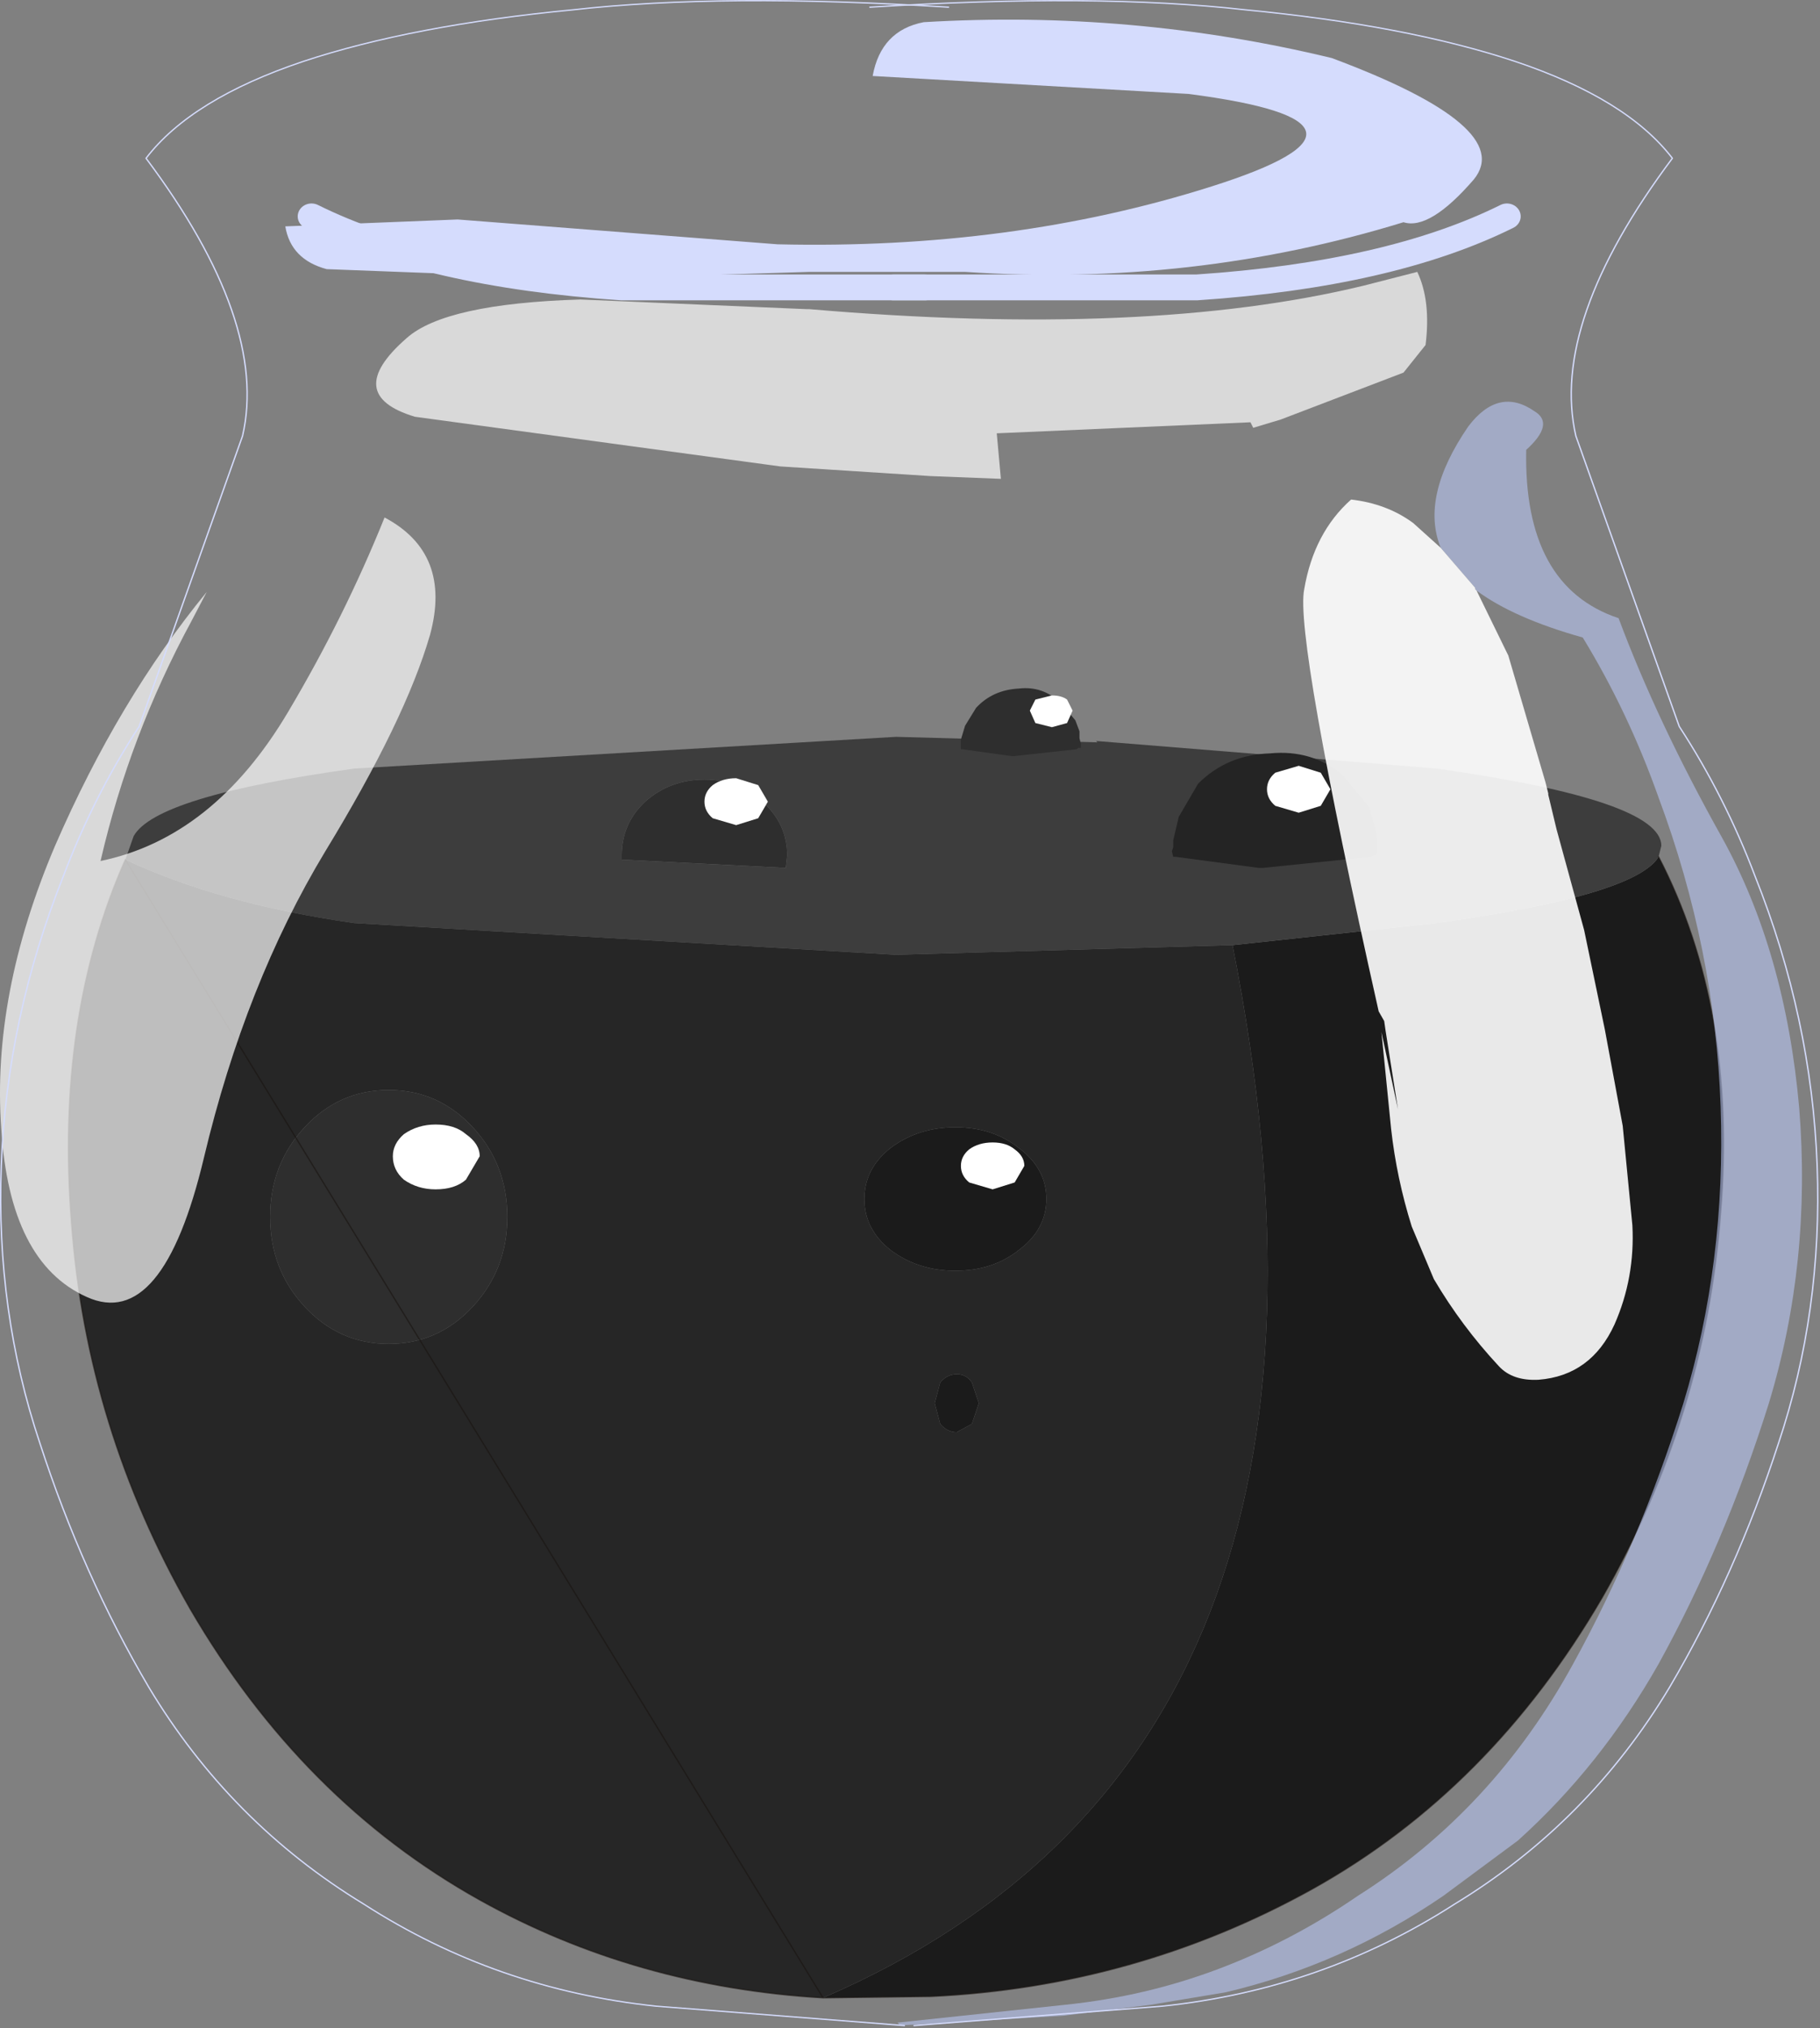 <?xml version="1.0" encoding="UTF-8" standalone="no"?>
<!DOCTYPE svg PUBLIC "-//W3C//DTD SVG 1.1//EN" "http://www.w3.org/Graphics/SVG/1.1/DTD/svg11.dtd">
<svg width="100%" height="100%" viewBox="0 0 660 735" version="1.1" xmlns="http://www.w3.org/2000/svg" xmlns:xlink="http://www.w3.org/1999/xlink" xml:space="preserve" xmlns:serif="http://www.serif.com/" style="fill-rule:evenodd;clip-rule:evenodd;stroke-linecap:round;stroke-linejoin:round;">
    <rect x="0" y="0" width="660" height="735" fill="#808080" stroke="none"/>
    <g transform="matrix(1,0,0,1,-3053.04,-2085.96)">
        <g transform="matrix(10,0,0,10,0,0)">
            <g id="shape0" transform="matrix(1,0,0,1,337.8,257.25)">
                <path d="M12.2,-14.4L19.6,-15.2C24.4,-15.867 27.083,-16.667 27.65,-17.6C29.55,-13.933 30.3,-9.633 29.9,-4.7C29.533,0.233 28.1,4.883 25.6,9.25C22.9,13.883 19.4,17.4 15.1,19.8C10.833,22.167 6.217,23.467 1.25,23.7L-2.65,23.75C11.117,17.817 16.067,5.1 12.2,-14.4M2.15,-2.6C1.25,-2.6 0.467,-2.85 -0.2,-3.35C-0.833,-3.85 -1.15,-4.467 -1.15,-5.2C-1.15,-5.933 -0.833,-6.55 -0.2,-7.05C0.467,-7.55 1.25,-7.8 2.15,-7.8C3.05,-7.8 3.817,-7.55 4.45,-7.05C5.117,-6.55 5.45,-5.933 5.45,-5.2C5.45,-4.467 5.117,-3.85 4.45,-3.35C3.817,-2.85 3.05,-2.6 2.15,-2.6M1.4,2.2L1.6,1.45C1.767,1.25 1.967,1.15 2.2,1.15C2.433,1.15 2.617,1.25 2.75,1.45L3,2.2L2.75,2.95L2.2,3.25C1.967,3.25 1.767,3.15 1.6,2.95L1.4,2.2" style="fill:#1b1b1b;"/>
                <path d="M27.65,-17.6C27.083,-16.667 24.4,-15.867 19.6,-15.2L12.2,-14.4L0,-14.05L-19.65,-15.2C-22.917,-15.667 -25.683,-16.433 -27.95,-17.5L-27.65,-18.35C-27.117,-19.317 -24.45,-20.133 -19.65,-20.8L0,-21.95L7.3,-21.75L7.25,-21.8L19.6,-20.8C25.033,-20.033 27.75,-19.1 27.75,-18L27.65,-17.6M-4.85,-19.6C-5.417,-20.133 -6.117,-20.4 -6.95,-20.4C-7.783,-20.4 -8.5,-20.133 -9.1,-19.6C-9.667,-19.067 -9.95,-18.417 -9.95,-17.65L-9.95,-17.5L-4,-17.2L-3.95,-17.65C-3.95,-18.417 -4.25,-19.067 -4.85,-19.6" style="fill:#3d3d3d;"/>
                <path d="M12.2,-14.4C16.067,5.1 11.117,17.817 -2.65,23.75C-7.183,23.483 -11.333,22.3 -15.1,20.2C-19.4,17.8 -22.9,14.283 -25.6,9.65C-28.1,5.283 -29.533,0.633 -29.9,-4.3C-30.3,-9.267 -29.65,-13.667 -27.95,-17.5C-25.683,-16.433 -22.917,-15.667 -19.65,-15.2L0,-14.05L12.2,-14.4M1.4,2.2L1.6,2.95C1.767,3.15 1.967,3.25 2.2,3.25L2.75,2.95L3,2.2L2.75,1.45C2.617,1.25 2.433,1.15 2.2,1.15C1.967,1.15 1.767,1.25 1.6,1.45L1.4,2.2M2.15,-2.6C3.05,-2.6 3.817,-2.85 4.45,-3.35C5.117,-3.85 5.45,-4.467 5.45,-5.2C5.45,-5.933 5.117,-6.55 4.45,-7.05C3.817,-7.55 3.05,-7.8 2.15,-7.8C1.25,-7.8 0.467,-7.55 -0.2,-7.05C-0.833,-6.55 -1.15,-5.933 -1.15,-5.2C-1.15,-4.467 -0.833,-3.85 -0.2,-3.35C0.467,-2.85 1.25,-2.6 2.15,-2.6M-22.7,-4.55C-22.7,-3.283 -22.283,-2.2 -21.45,-1.3C-20.617,-0.4 -19.6,0.05 -18.4,0.05C-17.2,0.05 -16.183,-0.4 -15.35,-1.3C-14.517,-2.2 -14.1,-3.283 -14.1,-4.55C-14.1,-5.817 -14.517,-6.9 -15.35,-7.8C-16.183,-8.7 -17.2,-9.15 -18.4,-9.15C-19.6,-9.15 -20.617,-8.7 -21.45,-7.8C-22.283,-6.9 -22.7,-5.817 -22.7,-4.55" style="fill:#262626;"/>
                <path d="M-22.7,-4.55C-22.7,-5.817 -22.283,-6.9 -21.45,-7.8C-20.617,-8.7 -19.6,-9.15 -18.4,-9.15C-17.2,-9.15 -16.183,-8.7 -15.35,-7.8C-14.517,-6.9 -14.1,-5.817 -14.1,-4.55C-14.1,-3.283 -14.517,-2.2 -15.35,-1.3C-16.183,-0.4 -17.2,0.05 -18.4,0.05C-19.6,0.05 -20.617,-0.4 -21.45,-1.3C-22.283,-2.2 -22.7,-3.283 -22.7,-4.55M-4.85,-19.6C-4.25,-19.067 -3.95,-18.417 -3.95,-17.65L-4,-17.2L-9.95,-17.5L-9.95,-17.65C-9.95,-18.417 -9.667,-19.067 -9.1,-19.6C-8.5,-20.133 -7.783,-20.4 -6.95,-20.4C-6.117,-20.4 -5.417,-20.133 -4.85,-19.6" style="fill:#2e2e2e;"/>
                <path d="M-2.65,23.75L1.25,23.7C6.217,23.467 10.833,22.167 15.1,19.8C19.4,17.4 22.9,13.883 25.6,9.25C28.1,4.883 29.533,0.233 29.9,-4.7C30.3,-9.633 29.55,-13.933 27.65,-17.6M-27.95,-17.5C-29.65,-13.667 -30.3,-9.267 -29.9,-4.3C-29.533,0.633 -28.1,5.283 -25.6,9.65C-22.9,14.283 -19.4,17.8 -15.1,20.2C-11.333,22.3 -7.183,23.483 -2.65,23.75L-27.95,-17.5Z" style="fill:none;fill-rule:nonzero;stroke:#191511;stroke-opacity:0.6;stroke-width:0.05px;"/>
                <path d="M4.45,-23.7C5.017,-23.767 5.517,-23.6 5.95,-23.2L6.5,-22.55L6.65,-22.15L6.65,-21.9L6.7,-21.7L6.7,-21.55L6.6,-21.55L6.55,-21.5L4.25,-21.25L4.2,-21.25L2.4,-21.5L2.35,-21.5L2.35,-21.85L2.5,-22.35L2.9,-23C3.3,-23.433 3.817,-23.667 4.45,-23.7" style="fill:#2e2e2e;"/>
                <path d="M16.2,-20.55L17.15,-19.4L17.35,-18.7L17.45,-18.25L17.45,-17.7L17.3,-17.65L17.2,-17.6L13.3,-17.2L13.15,-17.2L10.15,-17.6L10.05,-17.6L10,-17.8L10.05,-17.95L10.05,-18.2L10.25,-19.05L10.95,-20.25C11.65,-20.95 12.517,-21.317 13.55,-21.35C14.583,-21.45 15.467,-21.183 16.2,-20.55" style="fill:#242424;"/>
            </g>
            <g id="shape1">
                <path d="M353.2,237.8L352.4,238.05L351.55,237.8C351.35,237.633 351.25,237.433 351.25,237.2C351.25,236.967 351.35,236.767 351.55,236.6L352.4,236.35L353.2,236.6L353.55,237.2L353.2,237.8" style="fill:#fff;"/>
                <path d="M342.1,251.45L341.3,251.7L340.45,251.45C340.25,251.283 340.15,251.083 340.15,250.85C340.15,250.617 340.25,250.417 340.45,250.25C340.683,250.083 340.967,250 341.3,250C341.633,250 341.9,250.083 342.1,250.25C342.333,250.417 342.45,250.617 342.45,250.85L342.1,251.45" style="fill:#fff;"/>
                <path d="M322.2,251.35C321.933,251.583 321.567,251.7 321.1,251.7C320.667,251.7 320.283,251.583 319.95,251.35C319.683,251.117 319.55,250.833 319.55,250.5C319.55,250.2 319.683,249.933 319.95,249.7C320.283,249.467 320.667,249.35 321.1,249.35C321.567,249.35 321.933,249.467 322.2,249.7C322.533,249.933 322.7,250.2 322.7,250.5L322.2,251.35" style="fill:#fff;"/>
                <path d="M332.8,238.25L332,238.5L331.15,238.25C330.95,238.083 330.85,237.883 330.85,237.65C330.85,237.417 330.95,237.217 331.15,237.05C331.383,236.883 331.667,236.8 332,236.8L332.8,237.05L333.15,237.65L332.8,238.25" style="fill:#fff;"/>
                <path d="M344,234.8L343.45,234.95L342.85,234.8L342.65,234.35L342.85,233.95L343.45,233.8C343.683,233.8 343.867,233.85 344,233.95L344.2,234.35L344,234.8" style="fill:#fff;"/>
                <path d="M357,221.1L356.2,222.1L351.75,223.8L350.75,224.1L350.65,223.9L341.45,224.3L341.6,225.95L339.05,225.85L333.6,225.5L320.35,223.7C318.583,223.167 318.483,222.217 320.05,220.85C320.983,220.017 323.083,219.55 326.35,219.45L334.55,219.8L334.65,219.8C342.817,220.5 349.517,220.217 354.75,218.95L356.7,218.45C357.033,219.15 357.133,220.033 357,221.1M319.25,227.35C320.883,228.217 321.433,229.633 320.9,231.6C320.3,233.667 319.033,236.283 317.1,239.45C315.167,242.65 313.7,246.35 312.7,250.55C311.7,254.75 310.283,256.433 308.45,255.6C306.583,254.767 305.55,252.733 305.35,249.5C305.117,246.267 305.767,242.85 307.3,239.25C308.833,235.717 310.667,232.65 312.8,230.05L312.25,231.1C310.75,233.867 309.65,236.767 308.95,239.8C311.683,239.233 313.95,237.433 315.75,234.4C317.117,232.1 318.283,229.75 319.25,227.35" style="fill:#fff;fill-opacity:0.7;"/>
                <path d="M348.4,212L336.95,211.35C337.15,210.25 337.767,209.6 338.8,209.4C343.833,209.1 348.767,209.533 353.6,210.7C358.067,212.367 359.783,213.833 358.75,215.1C357.683,216.333 356.833,216.85 356.2,216.65C351.1,218.217 345.8,218.817 340.3,218.45L334.65,218.45L326.5,218.7L326.35,218.7L317.15,218.35C316.283,218.117 315.783,217.6 315.65,216.8L321.9,216.55L333.5,217.45C339.167,217.583 344.417,216.883 349.25,215.35C354.083,213.817 353.8,212.7 348.4,212" style="fill:#d5dcfd;"/>
                <path d="M357.55,228.45C357.05,227.217 357.383,225.75 358.55,224.05C359.283,223.083 360.083,222.9 360.95,223.5C361.45,223.8 361.35,224.267 360.65,224.9C360.583,228.2 361.7,230.233 364,231C364.933,233.5 366.183,236.15 367.75,238.95C369.283,241.717 370.217,244.983 370.55,248.75C370.85,252.483 370.483,256.05 369.45,259.45C368.383,262.85 367.05,266 365.45,268.9C364.05,271.367 362.35,273.5 360.35,275.3L357.65,277.3C355.217,278.967 352.583,280.133 349.75,280.8L347.05,281.25L343.85,281.65L337.95,282L337.85,281.9L343.95,281.25C345.883,281.05 347.733,280.617 349.5,279.95C351.267,279.283 352.95,278.4 354.55,277.3C356.183,276.267 357.65,275.05 358.95,273.65C360.25,272.25 361.383,270.667 362.35,268.9C363.95,266 365.283,262.85 366.35,259.45C367.383,256.05 367.833,252.467 367.7,248.7C367.567,244.9 366.817,241.167 365.45,237.5C364.717,235.433 363.8,233.5 362.7,231.7C361.033,231.233 359.75,230.667 358.85,230L358.8,229.95L358.8,229.9L357.55,228.45" style="fill:#beccfc;fill-opacity:0.56;"/>
                <path d="M358.85,230L359.95,232.25L360,232.35L361.35,236.95L361.45,237.35L361.45,237.4L361.75,238.65L362.75,242.3L363.5,245.9L364.15,249.4L364.5,253C364.567,254.267 364.35,255.467 363.85,256.6C363.283,257.833 362.367,258.5 361.1,258.6C360.467,258.633 359.983,258.467 359.65,258.1C358.75,257.133 357.967,256.083 357.3,254.95L356.5,253.05C356.133,251.883 355.883,250.7 355.75,249.5L355.4,246L356,248.8L355.55,245.95L355.5,245.6L355.3,245.25C353.267,236.183 352.367,231.083 352.6,229.95C352.833,228.583 353.4,227.5 354.3,226.7C355.167,226.8 355.917,227.083 356.55,227.55L357.55,228.45L358.8,229.9L358.8,229.95L358.85,230" style="fill:#fff;fill-opacity:0.9;"/>
            </g>
            <g id="shape2" transform="matrix(-1,0,0,0.936,370.2,208.95)">
                <path d="M33.35,-0.1C27.883,-0.467 23.35,-0.433 19.75,0C15.85,0.4 12.583,1.067 9.95,2C7.25,2.967 5.35,4.217 4.25,5.75C7.217,9.983 8.383,13.567 7.75,16.5L4,27.75C2.9,29.55 1.983,31.483 1.25,33.55C-0.117,37.217 -0.867,40.95 -1,44.75C-1.133,48.517 -0.667,52.1 0.4,55.5C1.433,58.9 2.75,62.05 4.35,64.95C6.317,68.45 8.917,71.25 12.15,73.35C15.35,75.55 18.883,76.867 22.75,77.3L31.75,78.05" style="fill:none;fill-rule:nonzero;stroke:#d5dcfd;stroke-width:0.05px;"/>
                <path d="M10.25,8C13.083,9.5 16.833,10.417 21.5,10.75L32.5,10.75" style="fill:none;fill-rule:nonzero;stroke:#d5dcfd;stroke-width:1px;"/>
            </g>
            <g id="shape21" serif:id="shape2" transform="matrix(1,0,0,0.936,306.35,208.95)">
                <path d="M33.35,-0.1C27.883,-0.467 23.35,-0.433 19.75,0C15.85,0.4 12.583,1.067 9.95,2C7.25,2.967 5.35,4.217 4.25,5.75C7.217,9.983 8.383,13.567 7.75,16.5L4,27.75C2.9,29.55 1.983,31.483 1.25,33.55C-0.117,37.217 -0.867,40.95 -1,44.75C-1.133,48.517 -0.667,52.1 0.4,55.5C1.433,58.9 2.75,62.05 4.35,64.95C6.317,68.45 8.917,71.25 12.15,73.35C15.35,75.55 18.883,76.867 22.75,77.3L31.75,78.05" style="fill:none;fill-rule:nonzero;stroke:#d5dcfd;stroke-width:0.05px;"/>
                <path d="M10.25,8C13.083,9.5 16.833,10.417 21.5,10.75L32.5,10.75" style="fill:none;fill-rule:nonzero;stroke:#d5dcfd;stroke-width:1px;"/>
            </g>
        </g>
    </g>
</svg>
